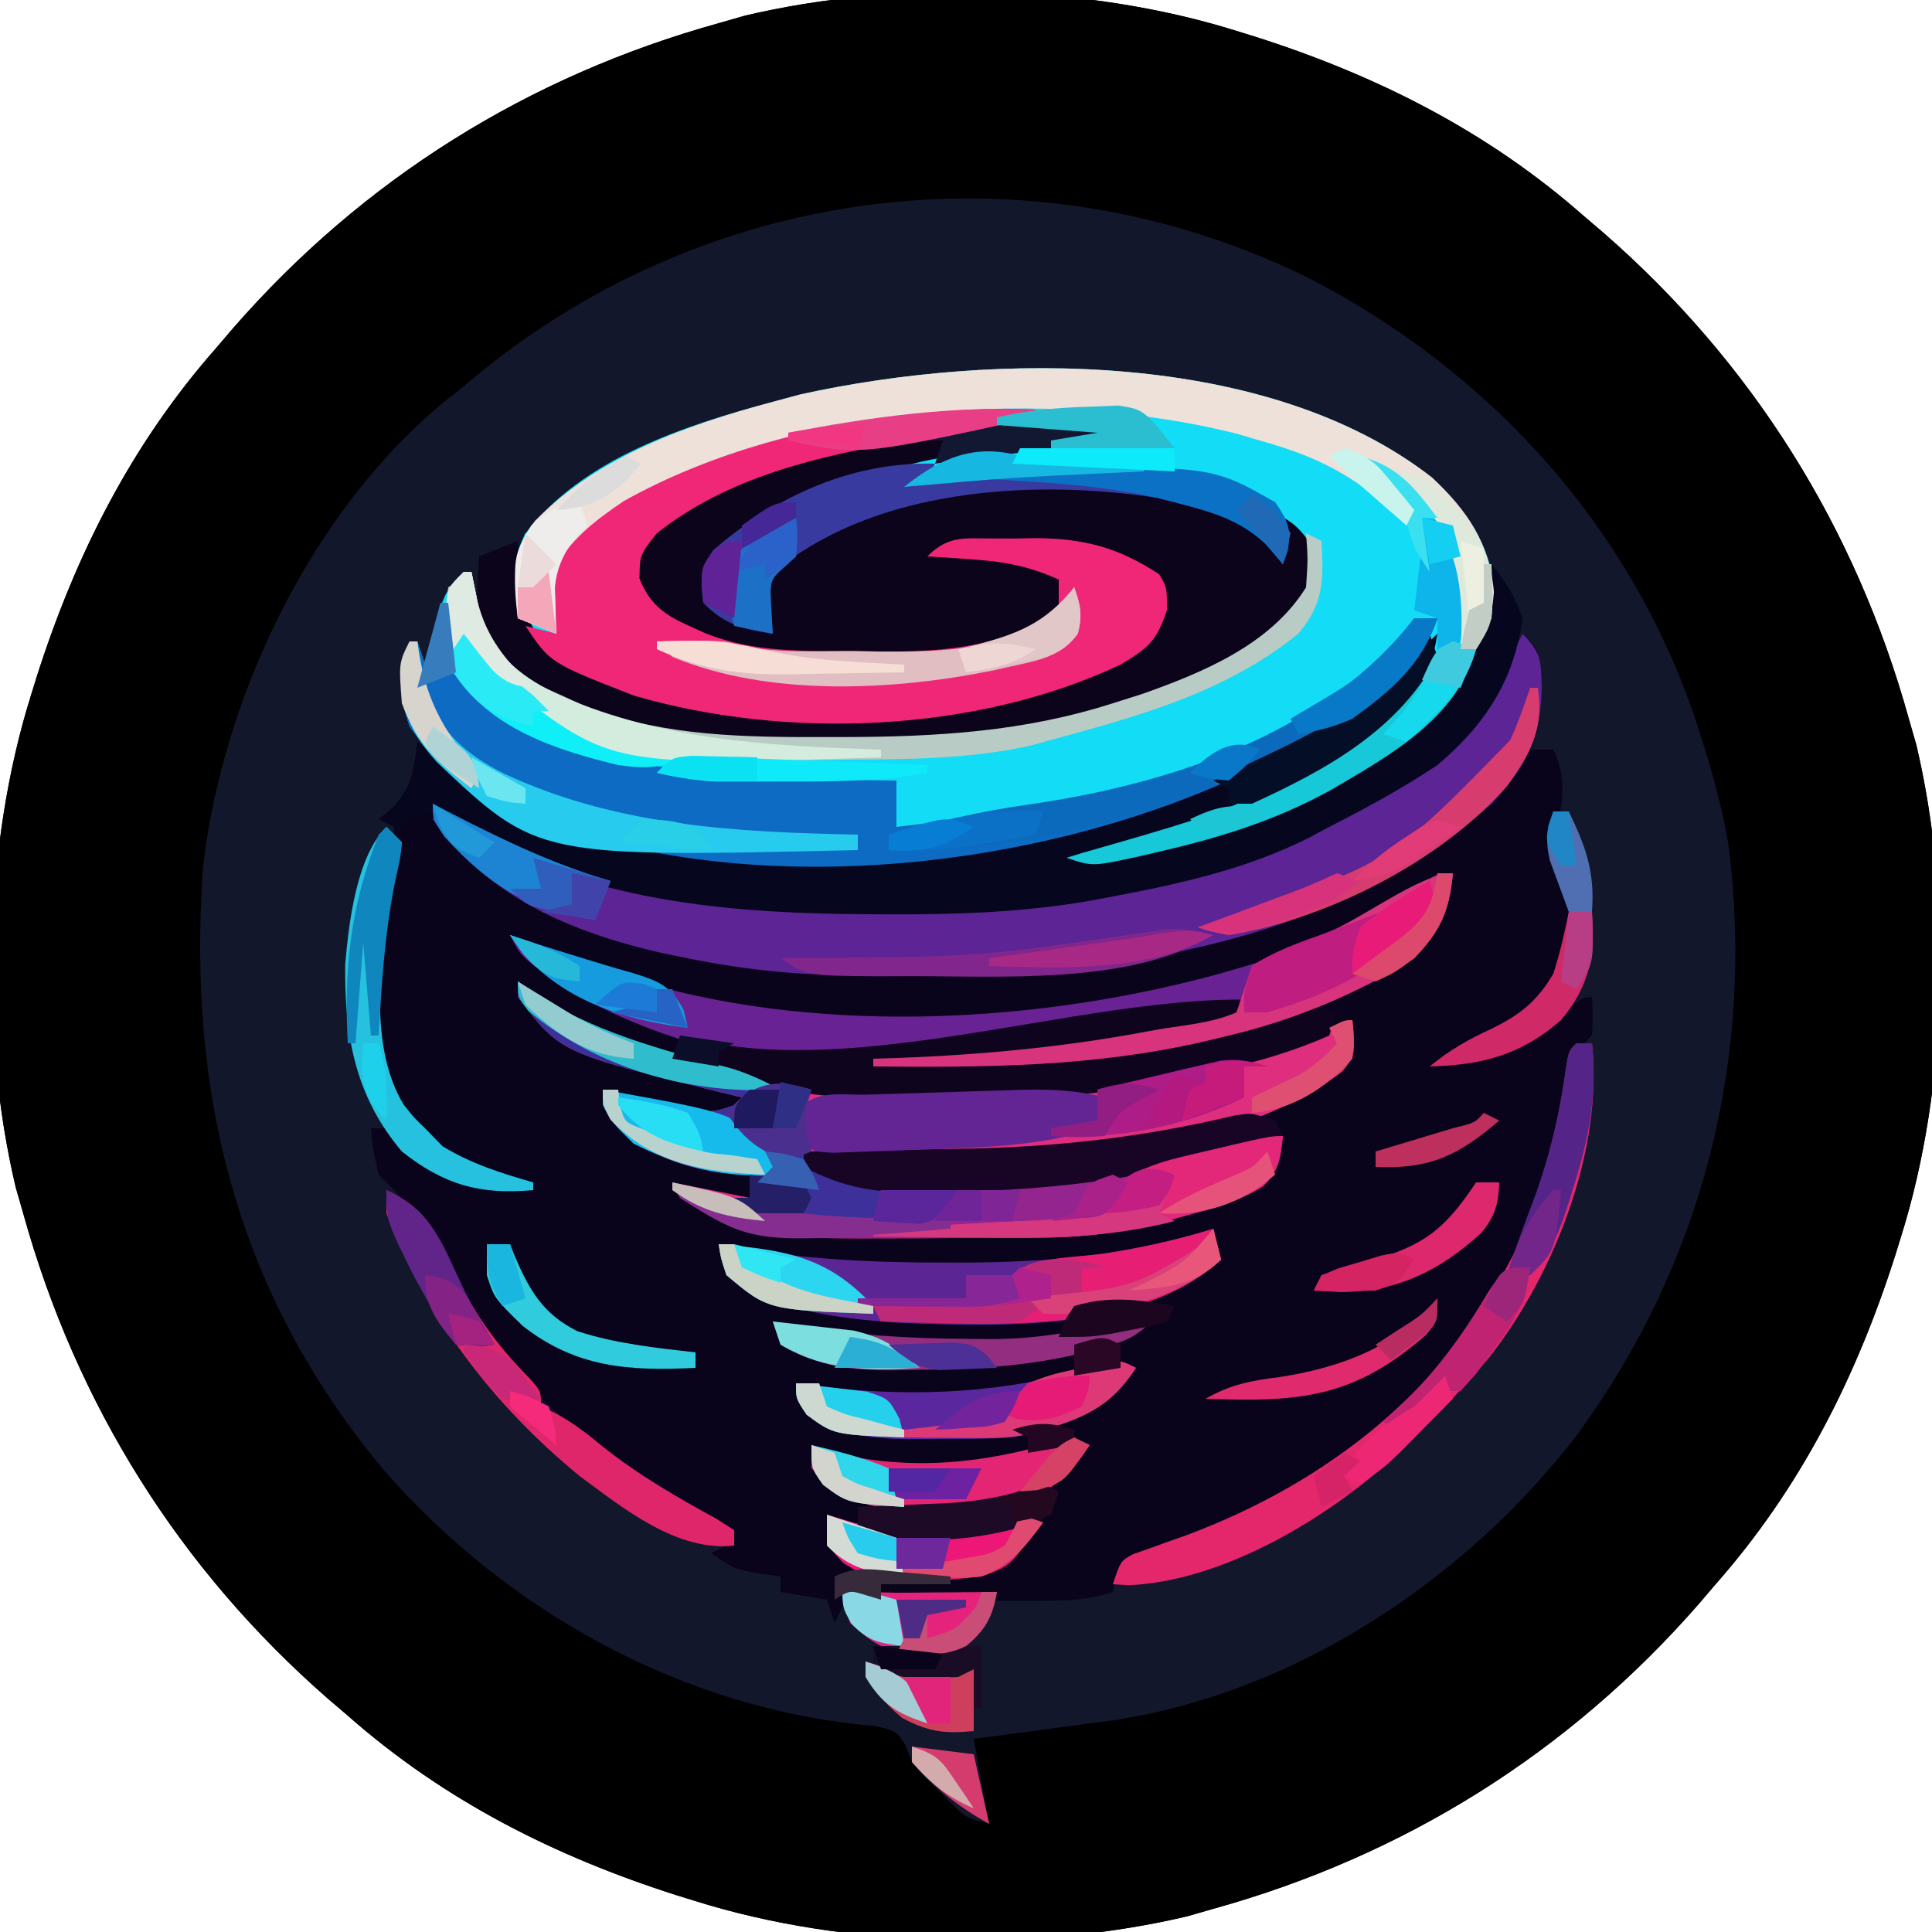 <svg xmlns="http://www.w3.org/2000/svg" width="250" height="250" xmlns:v="https://vecta.io/nano"><path d="M160 4l2.366.731C178.151 9.757 192.528 16.997 205 28l2.477 2.113C226.791 46.946 240.146 68.311 247 93l.969 3.371c4.688 19.817 4.132 44.212-1.969 63.629l-.731 2.366C240.243 178.151 233.003 192.528 222 205l-2.113 2.477C203.054 226.791 181.689 240.146 157 247l-3.371.969C133.812 252.657 109.417 252.101 90 246l-2.366-.731C71.849 240.243 57.472 233.003 45 222l-2.477-2.113C23.209 203.054 9.854 181.689 3 157l-.969-3.371C-2.657 133.812-2.101 109.417 4 90l.731-2.366C9.757 71.849 16.997 57.472 28 45l2.113-2.477C46.946 23.209 68.311 9.854 93 3l3.371-.969C116.188-2.657 140.583-2.101 160 4z" fill="#12172c"/><path d="M160 4l2.366.731C178.151 9.757 192.528 16.997 205 28l2.477 2.113C226.791 46.946 240.146 68.311 247 93l.969 3.371c4.688 19.817 4.132 44.212-1.969 63.629l-.731 2.366C240.243 178.151 233.003 192.528 222 205l-2.113 2.477C203.054 226.791 181.689 240.146 157 247l-3.371.969C133.812 252.657 109.417 252.101 90 246l-2.366-.731C71.849 240.243 57.472 233.003 45 222l-2.477-2.113C23.209 203.054 9.854 181.689 3 157l-.969-3.371C-2.657 133.812-2.101 109.417 4 90l.731-2.366C9.757 71.849 16.997 57.472 28 45l2.113-2.477C46.946 23.209 68.311 9.854 93 3l3.371-.969C116.188-2.657 140.583-2.101 160 4zM60 50l-2.039 1.602c-17.537 14.184-29.081 38.407-31.68 60.473-2.105 29.377 4.328 55.348 23.406 78.176 16.092 18.43 39.095 31.078 63.582 33.098 2.73.652 2.73.652 3.902 2.48L118 228c1.604 1.918 1.604 1.918 3.438 3.688l1.809 1.824c1.792 1.708 1.792 1.708 4.754 2.488l-2-11 2.895-.367 10.183-1.368 4.806-.632c23.752-3.559 45.8-18.205 60.273-37.071 16.184-22.202 22.925-48.697 19.54-76.021-.836-4.97-2.129-9.755-3.695-14.541l-.633-1.951c-8.437-25.059-26.646-44.997-49.97-57.043C133.232 18.161 90.429 23.842 60 50z"/><path d="M197 82c2 2 2 2 2.23 4.531l-.043 2.969-.02 2.969C199 95 199 95 198 97h3c1.596 3.193 1.433 6.615.375 10-.574 2.146-.574 2.146.563 4.688 1.8 5.612 2.082 10.312-.625 15.625-4.237 4.925-8.365 7.355-14.312 9.688 6.582-1.045 10.854-2.842 16.25-6.758C205 129 205 129 206 129c.125 2.375.125 2.375 0 5l-2 2c-.504 2.278-.929 4.574-1.312 6.875-3.695 20.123-15.301 36.692-31.777 48.641-6.233 4.049-12.951 6.579-19.929 9.037l-2.297.834-2.076.725c-1.972.852-1.972.852-2.607 3.888-3.39 1.13-5.994 1.129-9.566 1.133l-3.908.004-2.032-.006c-2.052-.005-4.104 0-6.156.006l-3.904-.004-3.592-.003C112 207 112 207 110 206l-2 4-1-3-6-1v-2l-2.812-.375C95 203 95 203 92 201l2-1v-2l-2.711-1.469c-16.888-9.29-28.198-20.435-36.719-37.754-1.572-2.78-3.318-4.549-5.57-6.777-.75-3.25-.75-3.25-1-6h3l4 4c3.774 2.202 5.57 3 10 3l-3.625-1.562C55.752 148.636 51.209 143.95 49 138c-.222-2.837-.333-5.54-.312-8.375l.013-2.402c.135-7.142.632-14.532 3.3-21.223 1.711-1.57 1.711-1.57 4-2 2.961 1.195 2.961 1.195 6.375 3.125 16.064 8.612 33.566 10.3 51.563 10.25l2.163-.001c24.627-.072 53.868-4.206 72.614-21.945 3.609-4.015 5.979-8.586 8.285-13.43z" fill="#09041b"/><path d="M185.305 61.797c4.445 4.168 7.32 8.363 8.133 14.516-.861 7.253-3.828 12.977-9.195 17.93-10.63 8.334-21.675 13.075-34.68 16.07l-2.407.558c-5.785 1.253-5.785 1.253-9.156.13l1.965-.607C165.09 103.589 165.09 103.589 184 87v-2l-1.406 1.469C175.617 93.238 167.816 97.164 159 101l-1.984.868c-25.826 10.957-60.487 14.332-87.095 4.352C62.902 103.327 57.441 100.267 53 94c-.777-2.484-.777-2.484-.937-4.75l-.215-2.297C52 85 52 85 54 83l1 3 .551-2.117.762-2.758.738-2.742C58 76 58 76 61 74l1.172 5.762c1.556 4.206 3.891 6.676 7.711 8.969l3.242 1.457 3.195 1.48c10.039 3.634 20.065 3.733 30.617 3.707l2.356-.001c11.951-.032 23.248-.693 34.707-4.374l3.703-1.168c7.882-2.78 16.77-6.396 21.297-13.832-.07-3.658-.07-3.658-1-7l-2-1 1 5-2.437-2.312c-10.564-8.836-27.276-7.492-40.125-6.379-8.89 1.308-18.312 3.76-24.437 10.691-.502 3.711-.502 3.711 0 7-3.762-.522-6.322-1.223-9-4-.378-2.926-.42-4.417 1.328-6.844 10.182-8.774 21.997-11.128 34.922-12.969l4.316-.654L142 56c-19.095-.839-41.395.68-57 13-2.215 2.802-2.215 2.802-2.25 5.875 1.765 4.413 4.513 5.23 8.707 7.145 6.336 2.443 12.439 2.201 19.168 2.23l3.449.063c8.309.038 15.875-.612 22.926-5.312v-4c-3.827-1.747-7.124-2.349-11.312-2.625l-3.238-.227L120 72c2.791-2.791 4.775-2.289 8.588-2.322l2.6.01 2.541-.049c6.378-.005 10.872 1.131 16.271 4.674 1 1.688 1 1.688 1 4.625-1.305 3.997-2.384 4.893-6 7.063-18.759 8.842-43.184 9.75-63 4-11.81-4.543-11.81-4.543-15-10-.9-3.775-.792-7.379.926-10.895C75.416 59.317 88.541 55.066 100 52l3.609-.973c25.183-5.525 60.471-5.778 81.695 10.77z" fill="#12dcf6"/><path d="M133.063 54.875l2.354-.012c4.306.007 8.344.282 12.584 1.137v1l-3.672.297C115.734 58.956 115.734 58.956 92 73c-.75 2.544-.75 2.544 0 5 2.383 1.819 3.958 3 7 3l-.437-2.625c.473-3.646.742-4.14 3.313-6.5C114.469 62.234 131.795 61.871 147 63c7.368 1.205 13.878 3.339 19 9-.506-2.169-1-4-2-6 3.161 1.37 3.993 1.989 6 5 .138 3.595-.181 5.976-2.469 8.836C158.838 87.994 147.359 91.29 136 94l-2.276.546c-7.902 1.68-15.753 1.793-23.793 1.77a555.52 555.52 0 0 0-6.884.046c-14.634.064-28.145-1.909-39.734-11.611C61.32 80.574 61.682 76.546 62 72l5-2 .043 2.012c.236 4.363.422 7.219 2.957 10.863 14.904 10.557 36.244 10.9 53.753 8.249 13.124-2.14 13.124-2.14 24.497-8.562 1.972-2.408 1.972-2.408 1.875-5.187-1.473-3.11-3.056-3.914-6.125-5.375-2.824-.941-4.529-1.117-7.449-1.098l-2.568.01-2.67.025-2.705.014L122 71l2.738.367 3.574.508 3.551.492C135 73 135 73 138 75c0 2.25 0 2.25-1 5-10.718 7.613-26.589 5.95-39 5-5.579-.986-10.926-2.725-14.812-6.988C82 76 82 76 81.938 73.063c2.002-5.77 6.669-8.026 11.875-10.625 12.207-5.308 26.012-7.629 39.25-7.562z" fill="#0c041b"/><path d="M67 127l1.484 1.102c8.039 5.406 16.941 7.79 26.204 10.269 1.994.543 3.968 1.156 5.937 1.782 6.576 1.606 13.52 1.193 20.25 1.16l2.233-.005c17.989-.066 35.139-2.341 51.892-9.308.388 4.501.388 4.501-1.293 6.66-14.856 10.997-34.351 10.646-52.02 10.465l-5.17-.027L104 149c2.191 2.52 3.696 3.493 7 4 15.657 1.017 31.175-.171 46.316-4.316 2.878-.733 5.75-1.231 8.684-1.684-.309 2.857-.492 4.516-2.613 6.535-3.012 1.848-5.916 2.666-9.324 3.59l-3.652 1.008c-5.632 1.432-10.79 2.027-16.605 2.035l-2.388.01-4.998.007-7.544.039c-22.477.079-22.477.079-30.875-5.225l-1-2 10 2v-3l-3.5-.25c-5.641-.711-10.569-2.698-14.5-6.875C78 143 78 143 78 141l2.703.691 3.547.871 3.516.879c2.962.512 4.49.65 7.234-.441l1-1-2.93-.699c-20.6-5.09-20.6-5.09-26.07-12.301v-2z" fill="#df2e7d"/><path d="M197 82c2.517 2.517 2.382 3.565 2.5 7.063-.16 6.437-2.102 10.301-6.5 14.938-24.011 21.344-58.604 23.241-89 22a108.67 108.67 0 0 1-15-2l-3.238-.66C74.003 120.66 63.169 116.156 56 106l1-2 1.59 1.137c5.324 3.517 10.582 5.811 16.66 7.613l1.98.6c12.003 3.37 24.306 4.059 36.707 4.025l2.163-.001c24.627-.072 53.868-4.206 72.614-21.945 3.609-4.015 5.979-8.586 8.285-13.43z" fill="#5c2495"/><path d="M193 73c1.892 2.386 3.024 4.072 4 7-1.031 8.041-4.896 13.845-11 19-4.52 3.009-9.164 5.539-14 8l-2.75 1.469c-7.972 3.986-16.539 5.886-25.25 7.531l-2.868.546c-8.755 1.516-17.397 1.814-26.257 1.766l-2.193-.007c-18.629-.089-37.154-1.634-53.448-11.56L56 105c-3.278.752-3.278.752-5 4v-2l-2-1 1.938-1.625C53.4 101.539 53.524 99.657 54 96l2.055 1.391c23.927 15.775 52.634 15.117 80.016 9.938C155.127 103.302 172.178 95.906 186 82c-.876 5.97-3.543 9.06-8 13-11.227 7.752-23.923 12.389-37 16 18.677-3.715 37.313-8.668 49-25 1.938-4.212 2.449-8.408 3-13z" fill="#06061e"/><path d="M134 53v1l-2.655.471-9.93 1.817-4.265.771C105.747 59.083 94.296 61.661 85 69c-2.215 2.802-2.215 2.802-2.25 5.875 1.765 4.413 4.513 5.23 8.707 7.145 6.336 2.443 12.439 2.201 19.168 2.23l3.449.063c8.309.038 15.875-.612 22.926-5.312v-4c-3.827-1.747-7.124-2.349-11.312-2.625l-3.238-.227L120 72c2.791-2.791 4.775-2.289 8.588-2.322l2.6.01 2.541-.049c6.378-.005 10.872 1.131 16.271 4.674 1 1.688 1 1.688 1 4.625-1.305 3.997-2.384 4.893-6 7.063-18.737 8.831-43.207 9.775-63 4-10.817-4.225-10.817-4.225-14-9l4 1-1-2c-.485-4.199-.36-6.391 1.813-10.062C86.969 55.111 114.64 52.16 134 53z" fill="#f02776"/><path d="M57 78h1l.262 2.047c.829 5.649.829 5.649 3.863 10.328L65 92l3.25 2c14.983 6.994 31.559 6.783 47.75 7v6c21.286-2.517 50.8-6.437 65.063-24.5L183 80h3c-2.979 8.711-10.625 13.153-18.5 17.125-2.809 1.352-5.642 2.631-8.5 3.875l-1.984.868c-25.826 10.957-60.487 14.332-87.095 4.352C62.902 103.327 57.441 100.267 53 94c-.777-2.484-.777-2.484-.937-4.75l-.215-2.297C52 85 52 85 54 83l1 3 2-8z" fill="#0d6bc3"/><path d="M188 113c-.46 4.945-1.609 7.39-5 11-7.429 4.585-15.505 8-24 10l-3.34.805c-26.478 6.037-59.396 7.288-83.344-7.457-4.945-3.605-4.945-3.605-6.316-6.348 5.512 1.788 5.512 1.788 8.109 2.918 29.353 12.199 70.083 8.751 98.949-3.102 4.124-1.819 7.87-3.995 11.445-6.75C186 113 186 113 188 113z" fill="#692293"/><path d="M185.305 61.797c4.549 4.266 7.461 8.48 8.008 14.828-.285 3.074-.672 4.811-2.312 7.375h-2l.105-2.195c.26-7.865.26-7.865-3.105-14.805-2.56-2.474-5.225-4.772-8-7l2 2.313C182 65 182 65 182 68l-1.363-1.391C175.223 61.445 170.172 58.981 163 57l-3.055-.906c-24.456-6.1-56.843-3.805-79.227 8.746C77.063 67.324 74.464 69.304 72 73c-.241 2.286-.241 2.286-.125 4.688l.055 2.449L72 82l-5-2c-.582-4.756-.799-8.712 2.25-12.625C77.534 59.033 88.875 54.977 100 52l3.609-.973c25.183-5.525 60.471-5.778 81.695 10.77z" fill="#eee1d9"/><path d="M157 159l1 4c-10.232 9.342-28.744 8.712-41.754 8.161-7.54-.541-16.124-1.467-22.246-6.161-.634-2.103-.634-2.103-1-4l2.275.424c8.987 1.544 17.818 1.969 26.913 1.951l2.181.004c11.272-.003 21.833-.978 32.631-4.379z" fill="#5b2693"/><path d="M166 147c-.309 2.857-.492 4.516-2.613 6.535-3.012 1.848-5.916 2.666-9.324 3.59l-3.652 1.008c-5.632 1.432-10.79 2.027-16.605 2.035l-2.388.01-4.998.007-7.544.039c-22.477.079-22.477.079-30.875-5.225l-1-2 3.5.875 2.227.547c1.418.361 2.831.742 4.234 1.156 5.39 1.54 10.456 1.628 16.039 1.422l1-3 2.5-.12c16.32-.824 33.883-6.88 49.5-6.88z" fill="#94258f"/><path d="M67 127l1.484 1.102C79.272 135.356 92.52 137.945 105 141l-.527 1.867c-.539 2.431-.179 3.778.527 6.133v2l9 3-1 4c-6.404.236-11.846-.177-18-2l2-1v-3l-3.5-.25c-5.641-.711-10.569-2.698-14.5-6.875C78 143 78 143 78 141l2.703.691 3.547.871 3.516.879c2.962.512 4.49.65 7.234-.441l1-1-2.93-.699c-20.6-5.09-20.6-5.09-26.07-12.301v-2z" fill="#3e309a"/><path d="M173 131l-1 3c-5.513 2.449-11.117 3.87-17 5.125l-2.289.512c-10.191 2.224-20.183 2.672-30.586 2.738l-2.219.017C108.309 142.436 97.86 141.277 87 137l1-3 2.699.656c25.569 5.622 60.866-10.308 82.301-3.656z" fill="#0f041e"/><path d="M121 60l-1 2 3.27-.48c12.844-1.59 30.085-3.233 41.73 3.48 1.626 2.42 2.107 3.356 1.625 6.25L166 73l-1.937-2.312C160.654 67.259 156.594 66.164 152 65l-2.215-.566c-15.323-2.386-34.443-1.331-47.41 7.879-2.739 2.571-2.739 2.571-2.75 6.5L100 82c-3.762-.522-6.322-1.223-9-4-.378-2.926-.42-4.417 1.328-6.844C100.374 64.222 110.245 59.693 121 60z" fill="#383a9f"/><path d="M204 135h2c1.489 13.769-4.858 29.874-13.26 40.61-3.061 3.656-6.347 7.041-9.74 10.39l-2.062 2.059c-8.8 8.232-22.525 16.524-34.848 17.07L144 205c1-3 1-3 2.607-3.888l2.076-.725 2.297-.833 2.457-.866C171.807 191.846 187.091 179.819 196 162c3.304-7.776 5.534-15.393 6.641-23.77C203 136 203 136 204 135z" fill="#e4266b"/><path d="M188 113c-.46 4.945-1.609 7.39-5 11-7.429 4.585-15.505 8-24 10l-3.34.805c-14.288 3.258-28.08 3.327-42.66 3.195v-1l3.488-.113c10.904-.424 21.573-1.443 32.302-3.48 1.558-.287 3.124-.529 4.693-.739 2.323-.37 4.356-.734 6.517-1.667l2-6c2.906-1.862 6.077-2.956 9.313-4.125C176.024 119.107 183.76 113 188 113z" fill="#d8347d"/><path d="M165 145l1 2c-14.833 5.25-28.57 7.052-44.25 7.25l-2.87.065c-5.762.027-9.763-.629-14.88-3.315v-2l3.143-.044 11.787-.218 5.056-.084c12.326-.173 23.756-1.445 35.771-4.311C162 144 162 144 165 145z" fill="#180525"/><path d="M169 69l2 1c.296 5.024.303 8.097-3 12-9.594 7.772-21.044 10.759-32.73 13.949l-1.981.542c-7.788 1.733-15.584 1.762-23.519 1.804l-4.496.062C91.788 98.623 77.141 97.541 66 89c-2.201-2.201-4.158-4.493-6-7l-2 3-.187-4.375-.105-2.461L58 76l3-2 1.172 5.762c1.556 4.206 3.891 6.676 7.711 8.969l3.242 1.457 3.195 1.48c10.039 3.634 20.065 3.733 30.617 3.707l2.356-.001c11.951-.032 23.248-.693 34.707-4.374l3.703-1.168C155.63 87.036 164.402 83.427 169 76c.251-3.667.251-3.667 0-7z" fill="#b8cbc4"/><path d="M183 80h3c-2.979 8.712-10.625 13.152-18.5 17.125-16.642 8.042-33.869 13.256-52.5 12.875v-2c6.095-1.647 12.115-3.083 18.375-3.937C151.514 101.419 171.418 94.945 183 80z" fill="#0c6abc"/><path d="M50 154c4.834 2.29 6.194 4.8 8.313 9.625 2.646 5.765 5.68 10.157 10.184 14.703C70 180 70 180 70 182l1.75.801c2.353 1.254 4.198 2.689 6.25 4.387 4.609 3.678 9.523 6.512 14.691 9.332L95 198v2c-7.423.814-14.272-4.776-20-9-11.295-9.293-19.666-20.349-25-34v-3z" fill="#e0266b"/><path d="M143 142l-1 4c-7.55 2.344-15.011 2.51-22.875 2.75l-4.031.168-3.836.129-3.496.12C105 149 105 149 103 147l1-1v-3c1.93-1.93 5.503-1.277 8.141-1.352l2.179-.07 4.58-.136 6.979-.224 4.449-.133 2.1-.072c3.677-.094 7 .093 10.572.986z" fill="#622593"/><path d="M147 177c-3.924 6.05-9.266 7.511-16 9-3.122.216-6.246.185-9.375.188l-2.539.037c-5.476.013-10.501-.157-14.961-3.725C103 181 103 181 103 179l3.438.5c12.473 1.31 23.442.8 35.465-2.723C145 176 145 176 147 177z" fill="#5b279f"/><path d="M157 159l1 4c-10.97 10.016-30.229 8.278-44 8l-1-2 19-1-1-3c2.437-2.437 8.597-2.28 12.035-2.807 4.789-.759 9.332-1.759 13.965-3.193z" fill="#e61e74"/><path d="M50 107l2 2c-.242 1.969-.242 1.969-.875 4.5-1.759 8.819-3.771 21.273 1.063 29.375 1.349 1.719 1.349 1.719 2.813 3.125l2.25 2.313c3.713 2.279 7.58 3.488 11.75 4.688v1c-6.875.625-11.533-.671-17-5-6.088-7.196-7.44-15.024-7.332-24.234.462-5.238 1.417-13.851 5.332-17.766z" fill="#25c1df"/><path d="M166 147c-.309 2.857-.492 4.516-2.613 6.535-3.012 1.848-5.916 2.666-9.324 3.59l-3.652 1.008c-5.231 1.33-9.823 1.989-15.242 1.965l-3.916-.01-4.064-.025-4.123-.014L113 160v-1l3.77-.184 12.854-.688 6.018-.276 2.922-.164 2.504-.113c2.12-.387 2.12-.387 3.023-2.492L145 153c3.129-2.086 5.37-2.713 9-3.562C164.306 147 164.306 147 166 147z" fill="#e32779"/><path d="M53 83h1l.297 1.793.453 2.395.422 2.355c1.761 5.225 5.162 8.069 9.953 10.52C79.674 106.888 95.169 107.688 111 108v2c-41.426.951-41.426.951-54.48-11.401-2.668-2.991-4.159-5.338-4.395-9.349l-.18-2.297C52 85 52 85 53 83z" fill="#27cbee"/><path d="M141 187c-2.463 3.797-4.904 6.056-9.25 7.496-3.818.7-7.562.831-11.437.879l-2.233.042c-5.789-.051-9.032-1.37-13.079-5.417v-3l3.125 1c9.624 2.363 19.158 1.383 28.547-1.441C139 186 139 186 141 187z" fill="#e32573"/><path d="M188 83l3 1c-2.457 9.009-11.222 13.781-18.758 18.215-7.325 4.033-14.566 6.229-22.68 8.098l-2.407.558c-5.785 1.253-5.785 1.253-9.156.13l1.965-.607C164.818 103.291 164.818 103.291 184 87l4-4z" fill="#17c8d8"/><path d="M139 76c.814 2.278 1.095 3.637.477 6-2.245 3.041-5.201 3.47-8.727 4.25l-2.247.508C115.518 89.384 99.475 90.19 87 85l-2-2 4.25-.062 2.391-.035C94 83 94 83 95.79 83.493c4.822 1.105 9.912.735 14.835.757l3.449.063c8.016.037 16.991-.036 23.051-6L139 76z" fill="#e0bec2"/><path d="M185 114l1 4c-6.466 6.734-13.022 10.414-22 13h-3c-.082-2.738-.082-2.738 1-6 2.89-1.922 6.06-3.013 9.313-4.187l5.176-1.98 2.329-.852c2.349-1.055 4.183-2.368 6.182-3.98z" fill="#bf1d80"/><path d="M107 196l3.375 1c8.412 2.073 16.299.984 24.625-1-3.986 6.548-3.986 6.548-8 8-12.831 1.33-12.831 1.33-17.875-1.75C107 200 107 200 107 196z" fill="#ed1777"/><path d="M100 171l2.289.438c7.736 1.304 15.249 1.781 23.086 1.813l2.807.027c5.628-.024 10.405-.753 15.818-2.277 3-.125 3-.125 5 0-2.384 2.384-3.952 2.71-7.187 3.563l-2.793.754c-6.858 1.553-13.519 1.894-20.52 1.934l-2.762.063c-5.672.033-9.78-.46-14.738-3.312l-1-3z" fill="#932d7f"/><path d="M59 80l1.625 2.188C68.31 91.288 78.485 94.889 90 97c-3.589 2.393-5.865 2.582-10 2-7.895-1.909-16.761-4.712-21.234-12.016-1.014-2.628-.506-4.318.234-6.984z" fill="#0feff7"/><path d="M78 141c17.19 3.082 17.19 3.082 21.063 7.75L101 152c-6.988.527-12.712-.861-19-4-2.687-2.625-2.687-2.625-4-5v-2z" fill="#16bbec"/><path d="M109 205l3 1 4.012.098 2.295-.01 2.381-.025 2.416-.014L129 206c-.706 3.263-1.41 4.824-4 7-3.11 1.555-5.563 1.286-9 1-3.375-1.687-3.375-1.687-6-4-.875-2.75-.875-2.75-1-5z" fill="#e6237c"/><path d="M185 82l1 3c-5.084 9.532-14.454 14.64-24 19h-3v-2l-2-1 3.184-1.504C174.195 92.855 174.195 92.855 185 82z" fill="#050e27"/><path d="M60 74h1l1.172 5.762c1.992 5.385 5.51 8.009 10.578 10.363C85.95 95.85 99.821 96.524 114 97v1c-34.795 1.124-34.795 1.124-48-9-2.201-2.201-4.158-4.493-6-7l-2 3-.125-4.375-.07-2.461C58 76 58 76 60 74z" fill="#d3ecde"/><path d="M164 138h-3v4c-7.902 3.863-16.222 5.39-25 5v-1l6-1v-4l8.75-2.062 2.5-.604 2.422-.557 2.222-.524c2.308-.278 3.906.048 6.106.746z" fill="#ad1c87"/><path d="M198 89h1c.824 5.355-.954 8.487-3.984 12.699C186.461 111.464 171.813 118.9 159 121c-2.277-.434-2.277-.434-4-1l3.008-1.066c21.934-7.269 21.934-7.269 37.43-23.184.996-2.233 1.787-4.424 2.563-6.75z" fill="#d73c6f"/><path d="M157 121c-10.64 6.491-27.657 5.287-39.562 5.313l-3.875.016c-9.175-.07-9.175-.07-12.563-2.329l2.851-.044c22.727-.13 22.727-.13 45.137-3.432 3.053-.531 5.052-.356 8.012.477z" fill="#81268c"/><path d="M56 104l2.746 1.426C65.388 108.834 71.808 111.892 79 114l-2 5c-8.476-1.138-13.782-4.461-19.5-10.75C56 106 56 106 56 104z" fill="#1d84d3"/><path d="M204 135h2c.709 6.552-.369 12.162-2.312 18.375l-.645 2.09c-1.188 3.619-2.322 6.808-5.042 9.535h-3c.92-2.836 1.863-5.65 2.953-8.426 2.347-6.051 3.768-11.807 4.652-18.238C203 136 203 136 204 135z" fill="#552488"/><path d="M128 61c28.491-.906 28.491-.906 37 4 1.626 2.42 2.107 3.356 1.625 6.25L166 73l-1.937-2.312c-3.469-3.45-7.409-4.502-12.062-5.687l-2.312-.59C142.536 62.799 135.305 62.4 128 62v-1z" fill="#0b71c4"/><path d="M150.188 151.375L152 152l-2 5 2 1c-8.386 2.194-16.499 2.236-25.125 2.125l-4.055-.027L113 160v-1l3.77-.184 12.854-.688 6.018-.276 2.922-.164 2.504-.113c2.12-.387 2.12-.387 3.023-2.492L145 153c3-2 3-2 5.188-1.625z" fill="#d63880"/><path d="M147 177c-3.223 4.969-6.533 6.42-12 8l-1.797.574c-3.165.612-6.234.518-9.453.488l-3.828-.027L117 186v-1l2.738-.297 3.574-.453 3.551-.422c3.686-.973 4.004-1.857 6.137-4.828 2.848-1.082 2.848-1.082 6.063-1.812l3.223-.77C145 176 145 176 147 177z" fill="#dd3977"/><path d="M135 192l2 1c-1 3-1 3-3.187 4.125-7.246 2.254-15.444 3.014-22.812.875v-3l3.727-.148 4.898-.227 2.449-.094c4.683-.228 8.473-.956 12.926-2.531z" fill="#1c0a26"/><path d="M93 161c8.531.744 14.099 1.551 20 8v1c-13.66-.502-13.66-.502-19-5-.711-2.137-.711-2.137-1-4z" fill="#2cd5f0"/><path d="M63 161h3l.629 1.609c1.903 4.362 3.639 7.443 8.09 9.648 4.946 1.609 10.13 2.154 15.281 2.742v2c-8.623.428-15.414-.003-22.375-5.437-3.661-3.574-3.661-3.574-4.625-6.562v-4z" fill="#30ccdd"/><path d="M203 118h3c.458 5.612-.345 9.676-4 14-5.162 4.521-10.242 5.828-17 6 2.521-2.101 5.038-3.516 8-4.875 3.694-1.826 5.857-3.498 8-7.125.862-2.662 1.44-5.249 2-8z" fill="#d02968"/><path d="M112 215l1.672.496c2.594.562 4.926.601 7.578.566l2.703-.027L126 216v8c-3.834.365-5.788.11-9.25-1.687-2.828-2.378-3.776-3.804-4.75-7.312z" fill="#ce3f5e"/><path d="M143 164h-3v4l-2.312.375c-2.89.506-2.89.506-5.687 2.625-1.993.227-1.993.227-4.23.195l-2.432-.02-2.525-.051-2.561-.027L114 171l-1-2 19-1-1-3c2.807-2.807 8.5-2.26 12-1z" fill="#bf2a78"/><path d="M66 121l2.516.855 7.281 2.258 3.953 1.199 2.035.568c3.395 1.058 4.931 1.599 6.668 4.787L89 133c-8.226-1.015-16.374-3.541-21.785-10.195L66 121z" fill="#159bde"/><path d="M191 153h3c-.08 2.717-.558 4.486-2.344 6.563-5.371 4.882-10.839 7.586-18.156 7.625L170 167l1-2c2.064-.668 4.152-1.26 6.25-1.812 7.129-2.093 9.668-4.065 13.75-10.187z" fill="#de286d"/><path d="M50 154c4.831 2.262 6.578 5.309 8.688 10 2.402 5.135 2.402 5.135 5.313 10-2.27.355-2.27.355-5 0-1.949-2.449-1.949-2.449-3.687-5.687l-1.762-3.199C50 157.985 50 157.985 50 154z" fill="#612489"/><path d="M198 164c-.54 4.479-2.232 7.196-4.875 10.813l-2.117 2.957L189 180h-3c-2.688 2.438-2.688 2.438-5 5l-2-1 1.504-1.363c4.958-4.695 8.576-9.54 12.051-15.414C194.221 164.66 194.941 164 198 164z" fill="#bf2371"/><path d="M184 67c1.875.188 1.875.188 4 1 2.301 3.912 2.318 7.544 2 12-1 2.938-1 2.938-2 5l-2-1v-4l-3-1 .219-1.863.281-2.449.281-2.426c.267-2.381.267-2.381.219-5.262z" fill="#0eb5ea"/><path d="M67 127l1.484 1.102c8.108 5.452 17.055 7.705 26.384 10.216 2.182.699 4.113 1.607 6.131 2.683-11.569.667-23.642-2.702-32.625-10.187C67 129 67 129 67 127z" fill="#2fbccd"/><path d="M50 107l2 2c-.207 2.109-.207 2.109-.812 4.75-1.382 6.716-1.808 13.414-2.187 20.25h-1l-1-12-1 13h-1c-.525-9.729.387-17.903 4-27l1-1z" fill="#1086be"/><path d="M103 67c.188 2.313.188 2.313 0 5l-1.5 1.375c-1.899 1.709-1.899 1.709-1.687 5.313L100 82l-5-1c-1.558-5.992-1.558-5.992-.023-8.766C99.322 67 99.322 67 103 67z" fill="#1c71c7"/><path d="M75 65l1 3-1.937 2.125C71.221 74.086 71.63 77.279 72 82l-5-2c-.622-7.933-.622-7.933 1.75-12 2.203-1.958 3.359-2.69 6.25-3z" fill="#efedec"/><path d="M133.063 54.875l2.354-.012c4.306.007 8.344.282 12.584 1.137v1l-1.725.168-7.838.77-2.713.264c-4.93.488-9.827 1.053-14.725 1.799l1-3h-5v-1c5.398-.906 10.594-1.152 16.063-1.125z" fill="#121732"/><path d="M114 154h18l-1 4h-18l1-4z" fill="#7f2596"/><path d="M105 141l-.562 1.75c-.478 2.457-.195 3.894.563 6.25-1.687.688-1.687.688-4 1-3.446-1.641-4.857-2.785-7-6 3.344-3.845 6.163-4.555 11-3z" fill="#4a2f8e"/><path d="M90.256 97.865l4.158.159 2.211.076 7 .276 4.742.172L120 99v1c-6.223 1.104-12.316 1.149-18.625 1.125l-3.102.012-3-.004-2.706-.003c-2.611-.132-5.021-.553-7.568-1.129 2-2 2-2 5.256-2.135z" fill="#0feafa"/><path d="M134 53v1c-22.801 4.982-22.801 4.982-32 3v-1c10.805-2.058 20.963-3.479 32-3z" fill="#e73e86"/><path d="M186 168c0 3 0 3-1.469 4.719-9.283 8.14-16.257 8.747-28.531 8.281 3.211-1.849 5.964-2.373 9.625-2.812 7.759-1.205 15.271-3.924 20.375-10.187z" fill="#df2b6e"/><path d="M181 61c3.473.564 4.913 1.609 7.125 4.313l1.508 1.801c3.167 4.37 3.756 7.44 3.367 12.887-1 2.438-1 2.438-2 4h-2l.105-2.195c.259-9.241-2.1-13.988-8.105-20.805z" fill="#dee9db"/><path d="M87 153l11.625 3.031c4.926 1.231 9.818 1.417 14.875 1.594l2.781.117L123 158v1c-25.394 2.067-25.394 2.067-35-4l-1-2z" fill="#852e8f"/><path d="M135 105l-1 3c-6.43 1.324-12.429 2.248-19 2v-2c6.801-1.904 12.919-3.409 20-3z" fill="#0a71c7"/><path d="M183 80h3c-1.988 6.026-5.956 9.345-11 13-2.42 1.078-4.37 1.552-7 2l-1-2 2.23-1.32c6.49-3.84 6.49-3.84 11.77-9.117L183 80z" fill="#0779c6"/><path d="M103 179l5.875.688 3.305.387c2.82.926 2.82.926 4.203 3.508L117 186c-9.117-.348-9.117-.348-12.625-2.937C103 181 103 181 103 179z" fill="#25d0ec"/><path d="M141.063 52.625l3.66-.148C148 53 148 53 152 58h-16v-1l6-1-13-1v-1c4.038-.935 7.921-1.26 12.063-1.375z" fill="#2bbdd0"/><path d="M85 83c4.596-.146 8.722-.196 13.188.938 6.168 1.548 12.484 1.72 18.813 2.063v1l-11.5.188-3.266.076C95.733 87.323 90.918 86.737 85 84v-1z" fill="#f6ded7"/><path d="M59 80l1.625 2.188C63.215 85.254 65.878 87.489 69 90l2 2h-2v2c-5.654-1.315-7.96-3.209-11-8 .188-3.375.188-3.375 1-6z" fill="#29eaf5"/><path d="M100 171l6.688.75 3.762.422c3.84.896 5.709 2.155 8.551 4.828-6.722.328-12.095.466-18-3l-1-3z" fill="#7cdedf"/><path d="M185 114l1 4-4.375 4-2.461 2.25C177 126 177 126 175 126c-.062-2.625-.062-2.625 1-6 2.802-2.347 5.829-4.193 9-6z" fill="#e81b78"/><path d="M105 187c3.433.779 6.754 1.624 10 3 1.625 2.688 1.625 2.688 2 5-7.317-.488-7.317-.488-10.5-2.875C105 190 105 190 105 187z" fill="#30d6ea"/><path d="M69 111l10 3-2 5-4.375-.875-2.461-.492C68 117 68 117 66 115h4l-1-4z" fill="#2f5ebd"/><path d="M132 59l8.25.563 2.258.131L148 60v1l-3.988.184c-13.525.637-13.525.637-27.012 1.816 4.675-3.732 9.108-5.649 15-4z" fill="#16b8e1"/><path d="M157 121c-8.624 4.83-19.417 4.278-29 4v-1l1.88-.26 8.432-1.178 2.959-.408 2.842-.4 2.618-.365c6.961-1.193 6.961-1.193 10.268-.389z" fill="#a82885"/><path d="M53 83h1l.227 1.688C55.33 91.089 57.774 95.123 62 100l-1 2c-4.336-3.276-7.073-5.755-9-11-.4-5.2-.4-5.2 1-8z" fill="#d7d4ce"/><path d="M113 213h14v8h-1v-5l-2 1c-7.467.356-7.467.356-11-2v-2z" fill="#190c24"/><path d="M107 196l9 3 1 5c-4.128-.469-7.053-.94-10-4v-4z" fill="#d4dbd4"/><path d="M187 178l1 3-4.312 4.375-2.426 2.461C179 190 179 190 176 192l-3-1c3.113-4.003 5.55-6.49 10-9 1.37-1.296 2.715-2.62 4-4z" fill="#ed2773"/><path d="M188 83l3 1c-1.453 5.327-5.081 8.364-9 12l-3-1 2.375-2.687c2.215-2.633 3.423-5.076 4.625-8.312l2-1z" fill="#16d9ed"/><path d="M139 76c.825 2.311 1.099 3.641.438 6.031-2.171 2.974-4.523 3.025-8.062 3.719l-3.602.734L125 87l-1-3 2.012-.48c5.761-1.522 9.212-2.862 12.988-7.52z" fill="#e2c7c8"/><path d="M157 159l1 4c-5.852 5.343-15.247 7.308-23 7l-2-2 2.563-.332c11.208-1.147 11.208-1.147 20.438-6.855l1-1.812z" fill="#d94179"/><path d="M132 58h20v3l-21-1 1-2z" fill="#0deaf9"/><path d="M118 226l8 1 2 9c-3.98-2.161-6.973-4.627-10-8v-2z" fill="#d43c6d"/><path d="M201 105h2c2.219 4.622 3.383 7.768 3 13h-3l-1.562-4.25-.879-2.391c-.604-2.55-.406-3.913.441-6.359z" fill="#4f6fb2"/><path d="M78 141h2l.188 1.875c.623 2.347.623 2.347 3.063 3.25L86 147l2.375 1.063c2.758 1.088 2.758 1.088 6.375 1.438l3.25.5 1 2c-7.685-.315-14.525-1.308-20-7.125C78 143 78 143 78 141z" fill="#b8d3ce"/><path d="M115 190h12l-2 4h-9l-1-4z" fill="#6e21a0"/><path d="M152 169l-1 2c-2.145.633-2.145.633-4.812 1.125l-2.645.508C141 173 141 173 137 173c.625-1.937.625-1.937 2-4 4.518-1.366 8.407-.827 13 0z" fill="#1c061f"/><path d="M164 138h-3v4l-8 3 1-5h2v-2c3.053-.981 4.947-.981 8 0z" fill="#c71b7c"/><path d="M60 74h1l.75 3.688C62.966 82.594 65.467 85.467 69 89c-2.379-.176-3.702-.697-5.379-2.402C62.379 85.094 61.186 83.549 60 82l-2 3-.125-4.375-.07-2.461C58 76 58 76 60 74z" fill="#deeae2"/><path d="M125 165h6l1 3c-2.766.922-4.383 1.118-7.23 1.098l-2.432-.01-2.525-.025-2.561-.014L111 169v-1h14v-3z" fill="#872797"/><path d="M55 165c2.704.364 3.744.681 5.484 2.848l1.266 2.215 1.297 2.223L64 174c-2.25.375-2.25.375-5 0-2.575-3.132-4-4.894-4-9z" fill="#832386"/><path d="M173 113l3 1c-3.265 2.785-6.416 3.995-10.5 5.25l-3.406 1.078c-3.048.662-4.219.534-7.094-.328l3.43-1.277 4.445-1.66 2.262-.842c3.991-1.472 3.991-1.472 7.863-3.221z" fill="#d8327c"/><path d="M109 205l7 2 1 6c-3.107-.336-4.604-.59-6.812-2.875C109 208 109 208 109 205z" fill="#88d9e5"/><path d="M141 178c-.125 1.875-.125 1.875-1 4-3.014 1.407-5.06 2.148-8.375 1.625L130 183c1.125-1.937 1.125-1.937 3-4 2.746-.673 5.18-1 8-1z" fill="#e61b77"/><path d="M93 161h2l1.813 1.875c4.422 4.296 10.332 4.926 16.188 6.125v1c-13.66-.502-13.66-.502-19-5-.711-2.137-.711-2.137-1-4z" fill="#cbd3c7"/><path d="M201 154h1c-.758 7.883-.758 7.883-4 11h-3c1.255-4.496 2.848-7.543 6-11z" fill="#722689"/><path d="M114 154h10c-3 4-3 4-5.043 4.391L113 158l1-4z" fill="#5c269b"/><path d="M80 142c3.094.427 6.059.93 9 2 1.563 2.625 1.563 2.625 2 5-4.825-1.113-7.846-2.089-11-6v-1z" fill="#28def4"/><path d="M103 67c.25 2.313.25 2.313 0 5-2 1.813-2 1.813-4 3v-2l-4 1c3.868-7 3.868-7 8-7z" fill="#2b62c9"/><path d="M67 127l2.012 1.242 2.676 1.633 2.637 1.617c2.51 1.414 4.979 2.507 7.676 3.508v2c-5.87-.294-9.856-3.024-14-7l-1-3z" fill="#93ccd0"/><path d="M186 113h2c-.454 4.883-1.573 7.478-5 11-2.562 1.875-2.562 1.875-5 3l-3-1 1.68-1.242 2.195-1.633 2.18-1.617c3.449-2.673 4.271-4.235 4.945-8.508z" fill="#dd496c"/><path d="M192 144l2 1c-5.281 4.527-8.992 6.326-16 6v-2l2.809-.84 3.629-1.098 3.621-1.09c2.8-.682 2.8-.682 3.941-1.973z" fill="#bd2f5c"/><path d="M175 132c.23 2.297.23 2.297 0 5-3.368 3.777-7.874 6.68-13 7v-2l1.645-.77 2.168-1.043 2.145-1.02c2.054-1.174 3.459-2.424 5.043-4.168l-1-2c2-1 2-1 3-1z" fill="#de4f72"/><path d="M89.602 97.805l3.023.07 3.039.055L98 98v3c-4.516.077-8.591.102-13-1 2-2 2-2 4.602-2.195z" fill="#0ae2f4"/><path d="M97 152l7 1 1 2-1 2h-7l-2-2h2v-3z" fill="#241f67"/><path d="M150.188 151.375L152 152c-.562 1.938-.562 1.938-2 4-3.625.75-3.625.75-7 1 1.497-3.455 2.908-6.359 7.188-5.625z" fill="#c41e82"/><path d="M176 59c5.011 1.432 6.945 3.984 10 8h-2l1 7c-2-3-2-3-2.812-5.812-1.46-3.919-3.395-6.101-6.187-9.187z" fill="#3be0f0"/><path d="M127 206h2c-.564 3.271-1.457 4.864-4 7-2.957 1.478-5.742 1.06-9 1l1-2h2l1-3v3c3.814-1.168 3.814-1.168 6.313-4.125L127 206z" fill="#c94d76"/><path d="M60 174c2.709.155 4.466.482 6.445 2.402L70 181c-2.187.375-2.187.375-5 0-2.038-1.834-3.388-3.743-5-6v-1z" fill="#c82877"/><path d="M112 215c3.889 1.261 5.894 2.453 8 6v2c-3.889-1.261-5.894-2.453-8-6v-2z" fill="#a5cbd4"/><path d="M132 196l3 1c-2.416 3.278-4.177 5.525-8 7-2.578.195-2.578.195-5.25.125l-2.703-.055L117 204v-1l2.336-.402 3.039-.535 3.023-.527c2.571-.412 2.571-.412 4.602-1.535 1.134-2.017 1.134-2.017 2-4z" fill="#e04970"/><path d="M115 174l5.313-.187 2.988-.105c2.699.293 2.699.293 4.555 1.805L129 177l-4.75.188-2.672.105c-3.025-.344-4.334-1.295-6.578-3.293z" fill="#4d3095"/><path d="M183 163c-2 3-2 3-5 4l-4.187.063L170 167c1-2 1-2 3.215-2.887l2.723-.801 2.715-.824C181 162 181 162 183 163z" fill="#d42462"/><path d="M189 107l-4.187 2.938-2.355 1.652c-2.537 1.456-4.579 2.006-7.457 2.41 2.152-2.287 4.361-4.05 7-5.75l2.063-1.359C186 106 186 106 189 107z" fill="#e13b78"/><path d="M96 70l-1 10-4-2c-.366-4.517-.366-4.517 1.375-6.812C94 70 94 70 96 70z" fill="#5f2397"/><path d="M164 149l1 3c-4.514 3.819-9.097 5.347-15 5 3.205-2.137 6.404-3.513 9.941-5 2.213-.936 2.213-.936 4.059-3z" fill="#e5537a"/><path d="M203 118h3c.25 6.625.25 6.625-2 10l-2-1 1-9z" fill="#b73d85"/><path d="M132 180c-.711 1.953-.711 1.953-2 4-2.164.609-2.164.609-4.625.75l-2.477.172L121 185c3.707-3.106 6.022-5 11-5z" fill="#73239b"/><path d="M162 64c3 2 3 2 5 5l-1 4-6-7 2-2z" fill="#1f69b6"/><path d="M117 217h6v6h-3l-3-6z" fill="#e1257b"/><path d="M116.625 203.438l3.602.309L123 204v1h-9v2l-1.875-.562c-2.167-.674-2.167-.674-4.125.563v-3c2.944-1.472 5.374-.849 8.625-.562z" fill="#362a3b"/><path d="M110 173c4.191.582 5.375 1.282 9 4h-11l2-4z" fill="#2bafd4"/><path d="M116 199h7l-1 4h-6v-4z" fill="#6d289b"/><path d="M103 179h3l1 3c2.329 1.027 2.329 1.027 5.063 1.688l2.785.762L117 185v1c-9.117-.348-9.117-.348-12.625-2.937C103 181 103 181 103 179z" fill="#cdd8d1"/><path d="M97 141h4l-1 5h-5c0-3 0-3 2-5z" fill="#1f1a5f"/><path d="M83 106c3.563.125 3.563.125 7 1l2 3-12-1 3-3z" fill="#28cfe7"/><path d="M71 74l1 8-5-2v-4c3-2 3-2 4-2z" fill="#f4a7b8"/><path d="M105 187l3 1 1 3c1.865 1.018 1.865 1.018 4.063 1.688l2.223.762L117 194v1c-7.317-.488-7.317-.488-10.5-2.875C105 190 105 190 105 187z" fill="#d3d4ce"/><path d="M63 161h3l2 7-3 1c-1.765-3.088-2-4.233-2-8z" fill="#1ab6df"/><path d="M150 141l-2.375 1.313c-2.842 1.58-2.842 1.58-4.625 4.688-3.625.188-3.625.188-7 0v-1l6-1v-4c3.053-.981 4.947-.981 8 0z" fill="#931e83"/><path d="M174 58c3.297 1.099 4.047 1.946 6.188 4.563l1.605 1.941L183 66l-1 2-3.875-3.375-2.18-1.898L172 59l2-1z" fill="#c8f4ed"/><path d="M81 59l2 1c-3.491 4.004-5.65 5.627-11 6 2.744-2.947 5.383-5.192 9-7z" fill="#dddcdc"/><path d="M109 197l7 2v3c-2.375-.25-2.375-.25-5-1-1.312-2.062-1.312-2.062-2-4z" fill="#29cced"/><path d="M157 159l1 4c-3.692 3.538-7.094 3.591-12 4l1.625-.75c5.537-2.727 5.537-2.727 9.375-7.25z" fill="#e85679"/><path d="M87 153c8.571 1.857 8.571 1.857 12 5-4.749-.466-8.108-1.169-12-4v-1z" fill="#c7bebb"/><path d="M74 113l5 1-2 5-7-1 4-1v-4z" fill="#3f43aa"/><path d="M126 107c-3.833 2.706-6.325 3.326-11 3v-2c7.429-2.429 7.429-2.429 11-1z" fill="#077dd4"/><path d="M198 164c-.75 4.75-.75 4.75-3 7l-3-2c2.258-5 2.258-5 6-5z" fill="#9c267a"/><path d="M144 152l2 1c-1.062 1.938-1.062 1.938-3 4-3.687.75-3.687.75-7 1l3-1 1-2c1-2 1-2 4-3z" fill="#ab218a"/><path d="M66 121c3.403 1.059 6.014 2.009 9 4v2c-3.674-.306-4.781-.758-7.312-3.562L66 121z" fill="#26b8d9"/><path d="M188 83l3 1-2 5-5-1c1.75-3.875 1.75-3.875 4-5z" fill="#3fcadf"/><path d="M115 190h8l-2 3c-3.125.188-3.125.188-6 0v-3z" fill="#5327a3"/><path d="M139 185v2l-6 1v-2l-2-1c3.053-.981 4.947-.981 8 0z" fill="#230621"/><path d="M99 149c2.375.25 2.375.25 5 1 1.313 2.063 1.313 2.063 2 4l-8-1 2-2-1-2z" fill="#3660b2"/><path d="M152 139l4 1-2 1c-.652 2.025-.652 2.025-1 4l-5 1a56.54 56.54 0 0 1 4-7z" fill="#b4197f"/><path d="M47 135h2c1.158 3.473 1.069 6.361 1 10-2.354-2.551-2.983-3.71-3.187-7.25L47 135z" fill="#1fd0eb"/><path d="M163 97c-1.687 2.063-1.687 2.063-4 4-2.75-.25-2.75-.25-5-1 2.592-2.592 5.457-4.772 9-3z" fill="#0a78c9"/><path d="M56 94c4.8 3.446 4.8 3.446 5.813 6.25L62 102c-5.875-3.75-5.875-3.75-7-6l1-2z" fill="#b0d3d5"/><path d="M134 84c-3.188 2.125-5.265 2.502-9 3l-1-3c3.695-.95 6.305-.95 10 0z" fill="#eed6d4"/><path d="M184 67l4 1 1 4-4 1-1-6z" fill="#15cff2"/><path d="M116 207h9v1l-5 1-1 3h-2l-1-5z" fill="#4e2b85"/><path d="M88 134l7 1-2 1v2l-6-1 1-3z" fill="#0c0e29"/><path d="M85 128h2l2 5-10-2c4-1 4-1 6 0v-3z" fill="#2762c5"/><path d="M56 104l8 5-2 2c-2.993-1.098-3.846-1.677-5.25-4.625L56 104z" fill="#2198d7"/><path d="M201 105h2l1 7h-2c-2-3-2-3-1.625-5.187L201 105z" fill="#2086c6"/><path d="M164 105c-2.931 1.954-4.558 2.647-8 3l-2-2c3.782-1.837 5.946-2.158 10-1z" fill="#1cc6d4"/><path d="M61 98l7 4v2c-2.375-.187-2.375-.187-5-1-1.312-2.562-1.312-2.562-2-5z" fill="#6be6f0"/><path d="M57 78h1l1 9-5 2 3-11z" fill="#377dbd"/><path d="M192 73h1c.286 7.429.286 7.429-2 11h-2c.672-3.806 1.727-7.352 3-11z" fill="#c1cdc5"/><path d="M113 213l9 1-1 2h-7l-1-3z" fill="#09041c"/><path d="M66 180c2.438.688 2.438.688 5 2 .813 2.625.813 2.625 1 5l-6-5v-2z" fill="#f62a7a"/><path d="M145 174v3l-6 1v-4c3.75-1.125 3.75-1.125 6 0z" fill="#2a0724"/><path d="M132 164l4 1v3l-7 1 3-1-1-3 1-1z" fill="#af228d"/><path d="M95 161l8 2-2 1v2c-2.437-.812-2.437-.812-5-2l-1-3z" fill="#31e6f3"/><path d="M101 140l4 1-2 5h-3l1-6z" fill="#2f2f85"/><path d="M189 70l3 1v7l-2 1-1-9z" fill="#edefe0"/><path d="M68 69l4 4-3 3h-2l1-7z" fill="#ecdbdb"/><path d="M137 193l-1 3-5 1v-2l-2-1c5.75-2.125 5.75-2.125 8-1z" fill="#24081f"/><path d="M139 186l2 1c-3.323 4.8-3.323 4.8-6.75 5.813L132 193c4.75-5.875 4.75-5.875 7-7z" fill="#d64265"/><path d="M174 188l2 1-2 2 1 2-4 2-1-4 4-3z" fill="#d62368"/><path d="M124 154h3v4h-6c1.313-2 1.313-2 3-4z" fill="#6f2498"/><path d="M112 55l-1 3-9-1v-1c3.435-.625 6.491-1 10-1z" fill="#f13782"/><path d="M118 226c3.35 1.117 3.793 1.747 5.688 4.563l1.324 1.941L126 234c-3.362-1.441-5.592-3.248-8-6v-2z" fill="#d3abad"/><path d="M186 168c0 3 0 3-1.312 4.387L180 176l-2-2 2.875-1.875c3.069-1.945 3.069-1.945 5.125-4.125z" fill="#b82c61"/><path d="M58 170c1.875.313 1.875.313 4 1l2 3h-5l-1-4z" fill="#a42381"/><path d="M83.25 127.313L85 128v3l-8-1c3.446-3.077 3.446-3.077 6.25-2.687z" fill="#1d7ad7"/><path d="M103 65v2l-7 4v-3c4.222-3 4.222-3 7-3z" fill="#452797"/></svg>